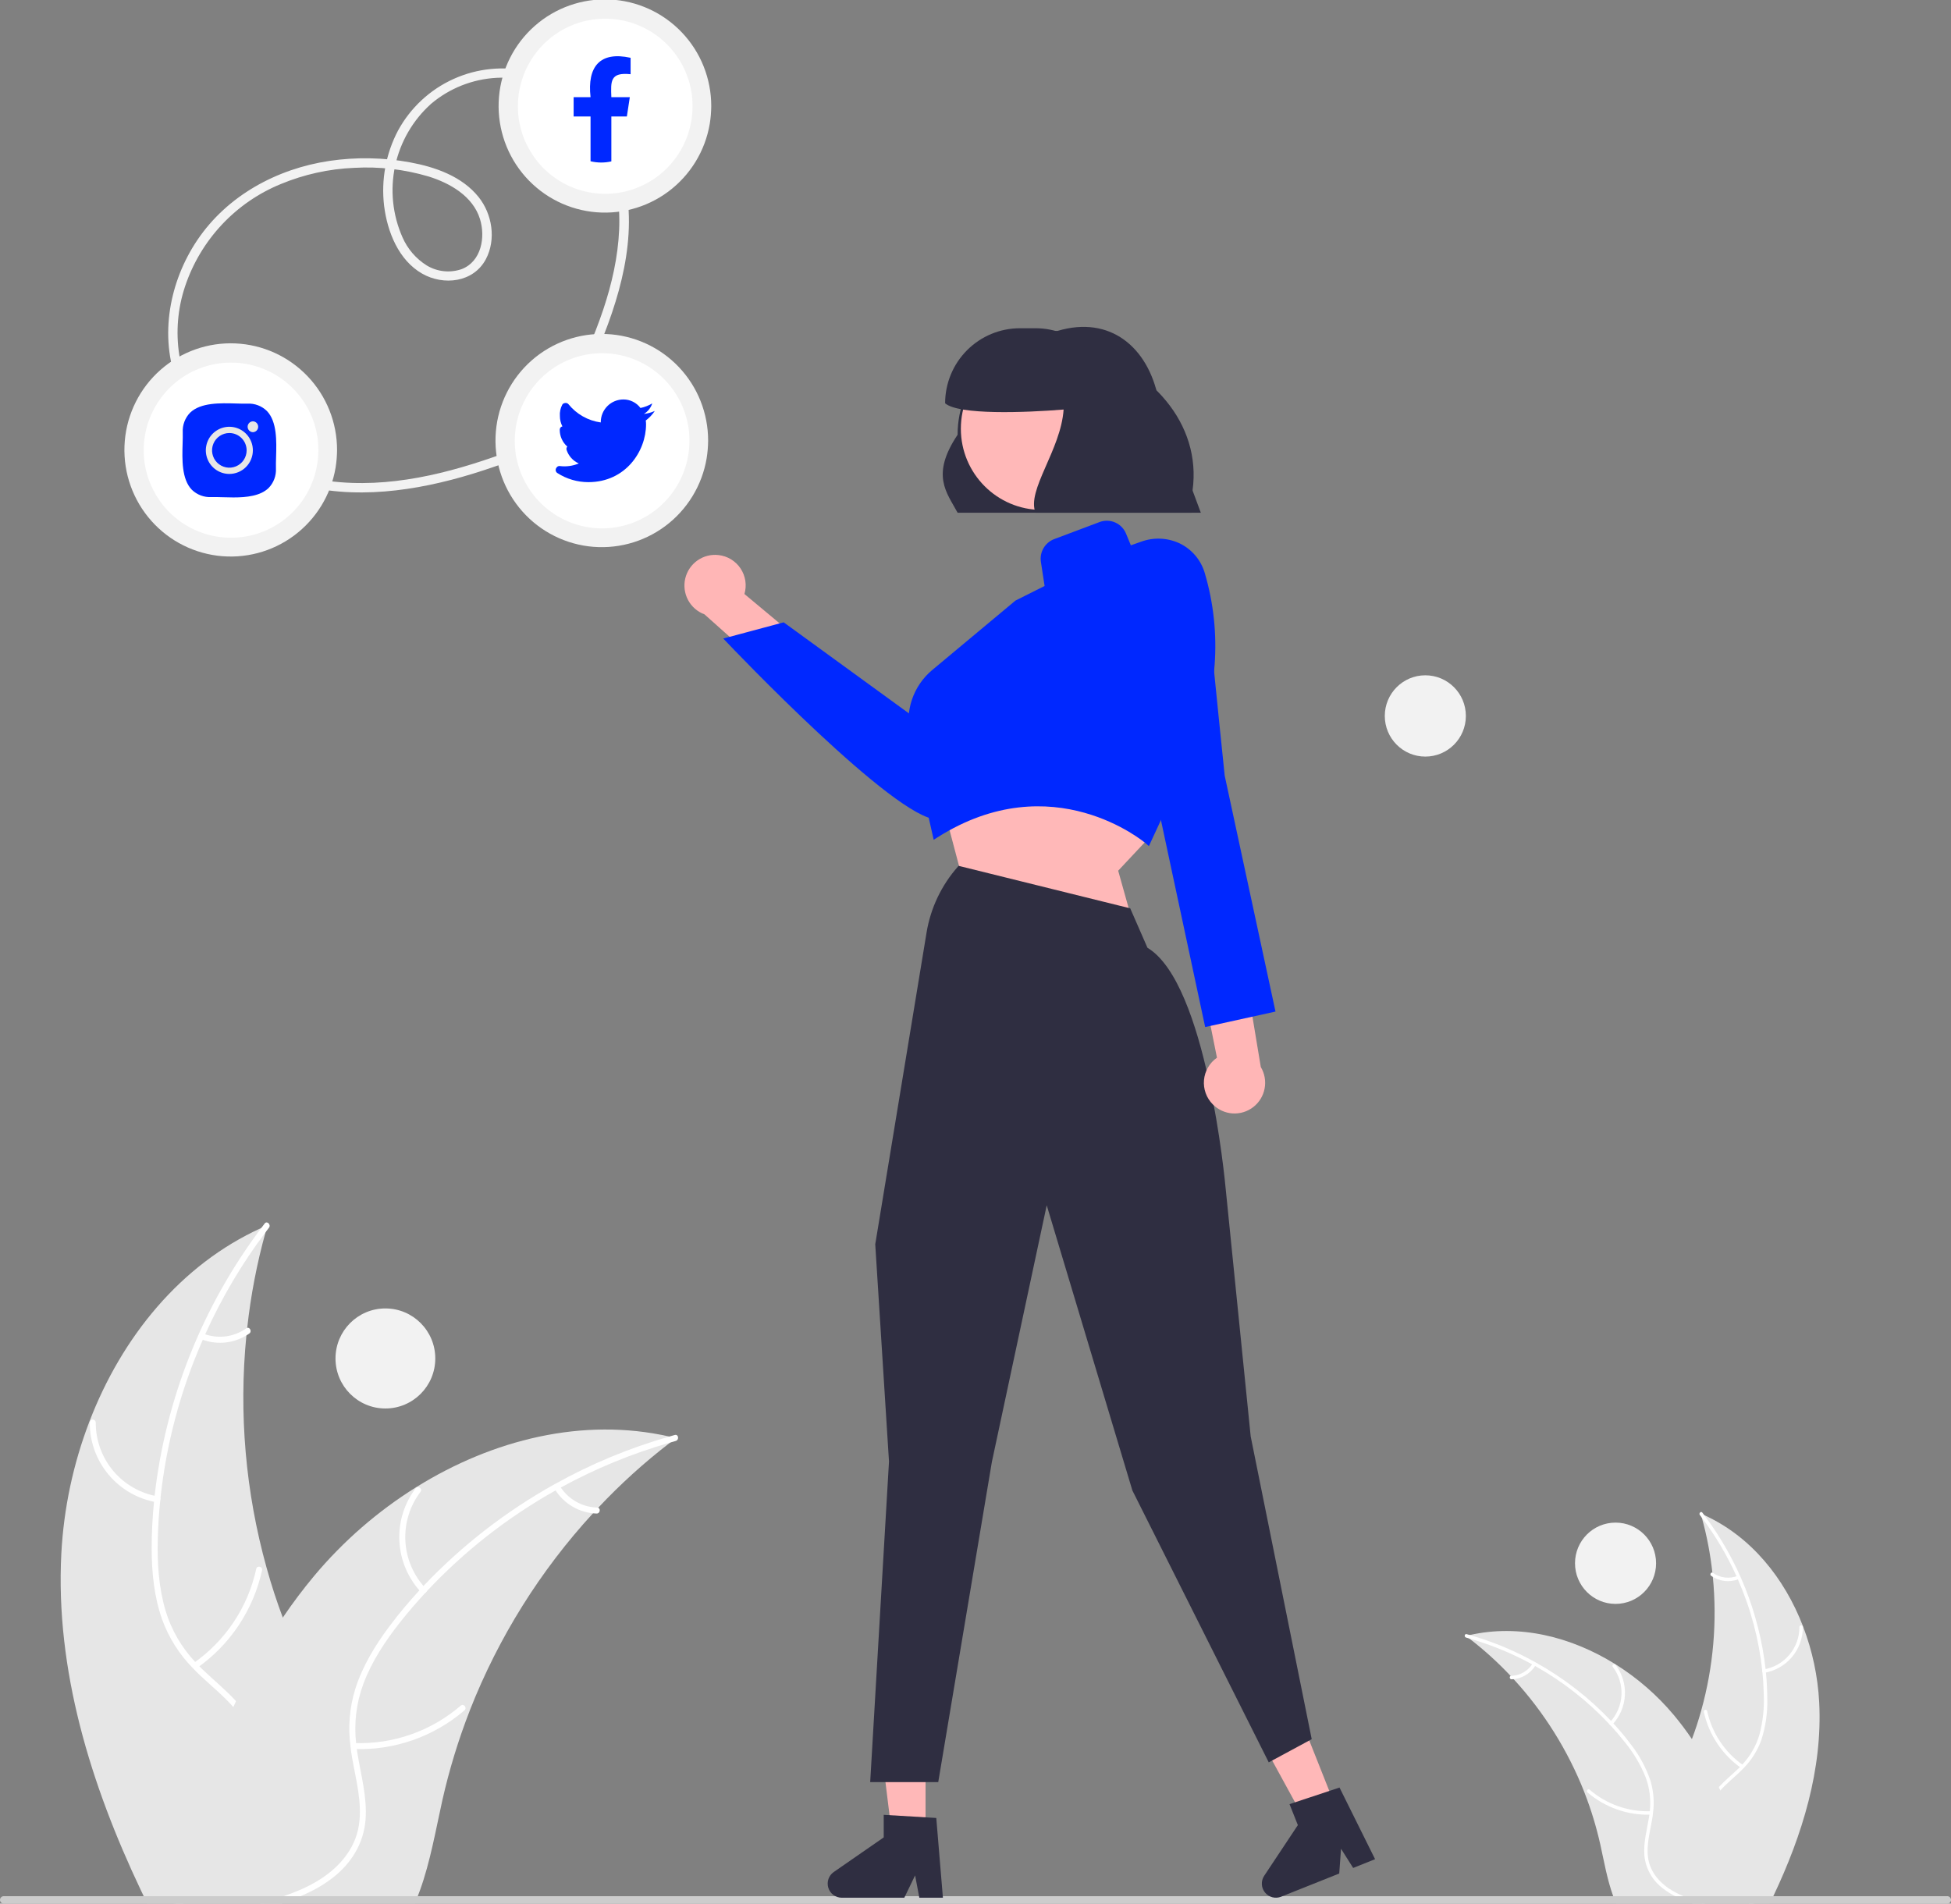 <svg width="248" height="242" viewBox="0 0 248 242" fill="none" xmlns="http://www.w3.org/2000/svg">
<rect x="0" y="0" width="248" height="242" fill="#808080" stroke="none"/>
<g clip-path="url(#clip0_181_3165)">
<path d="M210.972 235.739C211.547 237.901 213.057 239.702 214.88 241.013C215.177 241.228 215.483 241.427 215.792 241.613C215.887 241.669 215.982 241.729 216.081 241.78C216.188 241.844 216.295 241.904 216.402 241.959H224.976C225.13 241.645 225.281 241.327 225.432 241.013C229.106 233.27 231.686 224.916 231.246 216.406C231.072 213.105 230.38 209.852 229.197 206.767C226.843 200.618 222.546 195.296 216.636 192.617C216.489 192.549 216.335 192.482 216.184 192.418C216.232 192.589 216.279 192.756 216.327 192.927C216.961 195.217 217.409 197.556 217.667 199.919C217.69 200.101 217.71 200.284 217.726 200.471C218.289 206.17 217.789 211.924 216.252 217.439C216.248 217.451 216.244 217.467 216.24 217.479C215.903 218.699 215.512 219.901 215.066 221.084C214.718 222.018 214.341 222.94 213.929 223.846C212.209 227.65 209.902 231.704 210.972 235.739Z" fill="#E6E6E6"/>
<path d="M216.077 192.597C216.16 192.708 216.244 192.816 216.327 192.927C218.068 195.241 219.546 197.742 220.735 200.384C220.798 200.515 220.857 200.646 220.909 200.781C222.537 204.47 223.583 208.391 224.009 212.403C224.013 212.431 224.016 212.459 224.017 212.487C224.116 213.425 224.175 214.371 224.199 215.317C224.287 217.09 224.096 218.866 223.632 220.579C223.209 221.978 222.468 223.26 221.468 224.323C221.369 224.431 221.27 224.538 221.163 224.641C221.083 224.725 220.996 224.808 220.913 224.888C220.112 225.655 219.236 226.366 218.483 227.189C218.138 227.558 217.826 227.957 217.552 228.382C217.114 229.093 216.83 229.889 216.721 230.718C216.612 231.547 216.679 232.39 216.918 233.191C217.457 235.202 218.689 236.899 219.95 238.517C220.58 239.328 221.23 240.147 221.793 241.013C221.999 241.323 222.189 241.637 222.364 241.959H222.863C222.697 241.637 222.514 241.323 222.316 241.013C220.869 238.728 218.812 236.764 217.746 234.248C217.025 232.551 216.806 230.627 217.718 228.962C217.985 228.478 218.309 228.027 218.681 227.618C219.407 226.796 220.275 226.092 221.064 225.349C221.262 225.162 221.456 224.971 221.642 224.772C222.63 223.766 223.392 222.56 223.878 221.235C224.428 219.552 224.688 217.787 224.647 216.016C224.647 214.887 224.587 213.751 224.476 212.622C224.464 212.479 224.449 212.332 224.433 212.185C223.622 205.081 220.93 198.325 216.636 192.617C216.557 192.506 216.474 192.398 216.39 192.291C216.22 192.068 215.907 192.378 216.077 192.597Z" fill="white"/>
<path d="M224.273 212.659C225.646 212.428 226.892 211.715 227.789 210.647C228.686 209.58 229.175 208.227 229.17 206.831C229.169 206.774 229.146 206.72 229.106 206.68C229.066 206.639 229.012 206.616 228.955 206.615C228.899 206.613 228.844 206.634 228.802 206.673C228.76 206.712 228.735 206.765 228.732 206.822C228.74 208.122 228.284 209.382 227.446 210.374C226.609 211.366 225.445 212.026 224.166 212.234C223.888 212.279 223.996 212.705 224.273 212.659V212.659Z" fill="white"/>
<path d="M221.578 224.403C219.245 222.768 217.613 220.312 217.006 217.524C216.947 217.248 216.522 217.355 216.582 217.631C217.219 220.531 218.923 223.084 221.354 224.78C221.585 224.942 221.809 224.564 221.578 224.403V224.403Z" fill="white"/>
<path d="M220.866 200.337C220.353 200.538 219.799 200.607 219.253 200.54C218.707 200.472 218.186 200.27 217.737 199.951C217.507 199.787 217.284 200.165 217.513 200.328C218.01 200.678 218.586 200.901 219.189 200.977C219.792 201.053 220.405 200.979 220.973 200.763C221.028 200.747 221.075 200.71 221.105 200.661C221.134 200.611 221.144 200.553 221.132 200.496C221.117 200.44 221.081 200.392 221.031 200.362C220.982 200.332 220.922 200.323 220.866 200.337Z" fill="white"/>
<path d="M186.341 207.967C186.48 208.075 186.623 208.182 186.761 208.293C188.643 209.737 190.405 211.333 192.029 213.063C192.156 213.194 192.283 213.329 192.406 213.464L192.41 213.468C196.261 217.661 199.306 222.531 201.392 227.833L201.403 227.869C201.407 227.881 201.411 227.889 201.415 227.901C202.242 230.023 202.908 232.205 203.409 234.427C203.893 236.597 204.289 238.923 205.046 241.013C205.161 241.335 205.288 241.653 205.423 241.959H223.045C222.986 241.645 222.923 241.327 222.859 241.013C221.963 236.408 220.562 231.915 218.681 227.618C218.618 227.475 218.555 227.332 218.483 227.189C217.513 225.066 216.371 223.025 215.07 221.088C215.07 221.087 215.07 221.087 215.07 221.086C215.07 221.086 215.07 221.085 215.069 221.085C215.069 221.085 215.068 221.084 215.068 221.084C215.068 221.084 215.067 221.084 215.066 221.084C214.352 220.027 213.585 219.007 212.767 218.027C210.648 215.498 208.144 213.32 205.347 211.572C205.331 211.561 205.312 211.553 205.296 211.541C199.731 208.079 193.135 206.429 186.829 207.856H186.825C186.662 207.892 186.504 207.928 186.341 207.967Z" fill="#E6E6E6"/>
<path d="M186.361 208.178C186.496 208.214 186.631 208.254 186.761 208.293C189.539 209.089 192.221 210.192 194.756 211.58C194.883 211.648 195.01 211.719 195.137 211.791C198.641 213.752 201.822 216.245 204.566 219.18C204.569 219.182 204.57 219.185 204.57 219.188C204.602 219.22 204.638 219.256 204.666 219.287C205.3 219.971 205.91 220.682 206.489 221.414C207.621 222.777 208.533 224.31 209.192 225.957C209.696 227.329 209.874 228.8 209.711 230.254C209.7 230.401 209.68 230.544 209.66 230.691C209.644 230.806 209.628 230.921 209.608 231.041C209.347 232.635 208.895 234.232 209.022 235.858C209.099 236.691 209.351 237.498 209.762 238.226C210.172 238.955 210.732 239.587 211.404 240.083C211.861 240.437 212.349 240.749 212.863 241.013C213.597 241.393 214.362 241.709 215.15 241.959H216.707C216.497 241.9 216.291 241.84 216.081 241.78C215.336 241.569 214.604 241.313 213.889 241.013C213.481 240.842 213.084 240.646 212.7 240.425C211.107 239.507 209.779 238.1 209.501 236.22C209.26 234.574 209.727 232.929 210.005 231.319C210.052 231.041 210.096 230.766 210.12 230.492C210.309 229.098 210.194 227.68 209.783 226.335C209.212 224.657 208.36 223.089 207.262 221.7C206.583 220.796 205.858 219.927 205.09 219.097C204.995 218.989 204.895 218.882 204.792 218.775C201.99 215.818 198.754 213.308 195.196 211.33H195.192C192.547 209.853 189.741 208.688 186.829 207.856H186.825C186.694 207.816 186.559 207.777 186.428 207.741C186.155 207.669 186.091 208.102 186.361 208.178Z" fill="white"/>
<path d="M204.949 219.247C205.907 218.234 206.473 216.912 206.549 215.518C206.624 214.124 206.203 212.749 205.36 211.638C205.189 211.413 204.833 211.67 205.005 211.894C205.791 212.928 206.184 214.209 206.111 215.507C206.038 216.805 205.505 218.034 204.608 218.972C204.413 219.176 204.756 219.45 204.949 219.247Z" fill="white"/>
<path d="M209.849 230.251C207.005 230.354 204.227 229.378 202.068 227.518C201.854 227.334 201.58 227.676 201.794 227.86C204.043 229.792 206.936 230.801 209.896 230.688C210.178 230.677 210.129 230.24 209.849 230.251Z" fill="white"/>
<path d="M194.831 211.466C194.542 211.935 194.141 212.325 193.664 212.601C193.188 212.877 192.651 213.03 192.101 213.046C191.818 213.054 191.867 213.49 192.148 213.483C192.755 213.462 193.348 213.292 193.876 212.989C194.403 212.685 194.848 212.257 195.172 211.741C195.206 211.695 195.222 211.637 195.216 211.58C195.21 211.523 195.182 211.47 195.138 211.432C195.093 211.396 195.035 211.379 194.978 211.385C194.92 211.392 194.867 211.421 194.831 211.466Z" fill="white"/>
<path d="M43.073 231.136C42.073 234.898 39.445 238.031 36.272 240.313C35.755 240.687 35.224 241.032 34.686 241.358C34.521 241.454 34.355 241.558 34.183 241.648C33.996 241.759 33.81 241.862 33.624 241.959H18.706C18.438 241.413 18.175 240.86 17.913 240.313C11.52 226.841 7.03 212.304 7.796 197.498C8.1 191.754 9.303 186.095 11.361 180.727C15.458 170.028 22.934 160.768 33.217 156.106C33.472 155.989 33.741 155.871 34.003 155.761C33.921 156.058 33.838 156.348 33.755 156.646C32.652 160.631 31.872 164.699 31.424 168.811C31.383 169.129 31.348 169.447 31.321 169.772C30.341 179.688 31.211 189.699 33.886 199.296C33.893 199.316 33.9 199.344 33.907 199.365C34.493 201.488 35.174 203.579 35.948 205.637C36.555 207.263 37.21 208.867 37.928 210.444C40.921 217.062 44.935 224.116 43.073 231.136Z" fill="#E6E6E6"/>
<path d="M34.19 156.072C34.045 156.266 33.9 156.452 33.755 156.646C30.726 160.671 28.154 165.023 26.086 169.62C25.976 169.848 25.872 170.076 25.783 170.311C22.949 176.731 21.13 183.553 20.389 190.533C20.381 190.581 20.377 190.63 20.376 190.679C20.203 192.311 20.1 193.957 20.058 195.603C19.976 198.68 20.169 201.799 21.044 204.759C21.78 207.194 23.069 209.424 24.81 211.274C24.983 211.461 25.155 211.647 25.341 211.827C25.479 211.972 25.631 212.118 25.776 212.256C27.169 213.591 28.693 214.829 30.003 216.26C30.604 216.902 31.146 217.596 31.624 218.335C33.231 220.859 33.5 223.84 32.728 226.703C31.79 230.202 29.645 233.155 27.452 235.97C26.355 237.381 25.224 238.806 24.245 240.313C23.886 240.853 23.555 241.399 23.252 241.959H22.383C22.672 241.399 22.989 240.853 23.334 240.313C25.852 236.337 29.431 232.92 31.286 228.543C32.541 225.59 32.921 222.242 31.334 219.345C30.869 218.502 30.307 217.717 29.659 217.007C28.396 215.575 26.886 214.351 25.514 213.058C25.169 212.733 24.831 212.401 24.507 212.055C22.788 210.305 21.462 208.206 20.617 205.9C19.589 203.003 19.279 199.877 19.279 196.82C19.279 194.856 19.382 192.878 19.576 190.914C19.596 190.665 19.624 190.409 19.651 190.153C21.062 177.793 25.746 166.038 33.217 156.106C33.355 155.913 33.5 155.726 33.645 155.539C33.941 155.152 34.486 155.691 34.19 156.072Z" fill="white"/>
<path d="M19.93 190.979C17.541 190.577 15.373 189.336 13.812 187.479C12.251 185.621 11.4 183.268 11.409 180.839C11.411 180.74 11.45 180.645 11.52 180.575C11.589 180.504 11.684 180.464 11.782 180.462C11.881 180.459 11.977 180.496 12.049 180.563C12.122 180.63 12.166 180.723 12.171 180.822C12.158 183.084 12.951 185.276 14.408 187.003C15.865 188.729 17.89 189.877 20.116 190.238C20.6 190.318 20.411 191.058 19.93 190.979Z" fill="white"/>
<path d="M24.619 211.413C28.677 208.568 31.517 204.294 32.573 199.443C32.677 198.962 33.416 199.15 33.311 199.63C32.204 204.676 29.239 209.118 25.009 212.069C24.606 212.35 24.218 211.692 24.619 211.413L24.619 211.413Z" fill="white"/>
<path d="M25.858 169.539C26.75 169.888 27.714 170.009 28.664 169.892C29.614 169.774 30.521 169.422 31.302 168.867C31.701 168.581 32.089 169.239 31.692 169.523C30.827 170.132 29.825 170.52 28.776 170.652C27.726 170.784 26.66 170.656 25.672 170.28C25.575 170.252 25.493 170.189 25.442 170.103C25.391 170.016 25.374 169.914 25.395 169.816C25.421 169.718 25.483 169.634 25.57 169.582C25.656 169.53 25.76 169.515 25.858 169.539Z" fill="white"/>
<path d="M85.929 182.815C85.687 183.002 85.439 183.189 85.198 183.382C81.923 185.895 78.858 188.671 76.032 191.681C75.811 191.91 75.591 192.145 75.377 192.38L75.37 192.387C68.669 199.681 63.371 208.155 59.742 217.38L59.721 217.443C59.714 217.463 59.707 217.477 59.7 217.498C58.262 221.191 57.103 224.987 56.231 228.854C55.39 232.63 54.7 236.676 53.383 240.313C53.183 240.873 52.962 241.427 52.728 241.959H22.065C22.169 241.413 22.279 240.86 22.389 240.313C24.031 232.298 26.334 224.393 29.659 217.007C29.769 216.758 29.879 216.509 30.003 216.26C31.692 212.566 33.678 209.016 35.941 205.644C35.941 205.643 35.941 205.642 35.942 205.642C35.942 205.641 35.943 205.64 35.943 205.639C35.944 205.639 35.945 205.638 35.946 205.638C35.947 205.638 35.947 205.637 35.948 205.637C37.191 203.798 38.526 202.023 39.948 200.319C43.637 195.919 47.994 192.128 52.859 189.088C52.887 189.067 52.921 189.053 52.949 189.033C62.632 183.009 74.108 180.139 85.08 182.622H85.087C85.37 182.684 85.646 182.746 85.929 182.815Z" fill="#E6E6E6"/>
<path d="M85.894 183.182C85.66 183.244 85.425 183.313 85.198 183.382C80.364 184.767 75.699 186.685 71.287 189.102C71.066 189.219 70.846 189.344 70.625 189.468C64.528 192.881 58.994 197.217 54.218 202.325C54.214 202.328 54.212 202.333 54.211 202.339C54.156 202.394 54.093 202.456 54.045 202.511C52.942 203.701 51.88 204.939 50.873 206.211C48.969 208.618 47.245 211.225 46.169 214.116C45.293 216.504 44.983 219.064 45.266 221.592C45.286 221.848 45.321 222.097 45.355 222.353C45.383 222.553 45.411 222.754 45.445 222.961C45.9 225.735 46.687 228.515 46.466 231.343C46.231 234.331 44.659 236.876 42.321 238.695C41.526 239.311 40.676 239.853 39.783 240.313C38.505 240.974 37.174 241.524 35.803 241.959H33.093C33.459 241.855 33.817 241.752 34.183 241.648C35.48 241.281 36.753 240.835 37.997 240.313C38.707 240.015 39.398 239.674 40.066 239.29C42.838 237.692 45.148 235.244 45.631 231.973C46.052 229.11 45.238 226.246 44.755 223.446C44.673 222.961 44.597 222.484 44.555 222.007C44.226 219.582 44.426 217.113 45.142 214.773C46.059 211.834 47.687 209.158 49.528 206.709C50.71 205.136 51.971 203.624 53.307 202.179C53.473 201.993 53.645 201.806 53.825 201.619C58.701 196.475 64.331 192.107 70.522 188.666H70.528C75.131 186.097 80.014 184.068 85.08 182.622H85.087C85.315 182.552 85.549 182.483 85.777 182.421C86.253 182.297 86.363 183.05 85.894 183.182Z" fill="white"/>
<path d="M53.552 202.442C51.886 200.679 50.9 198.379 50.769 195.953C50.638 193.528 51.371 191.135 52.837 189.201C53.135 188.811 53.754 189.257 53.455 189.648C52.087 191.446 51.404 193.675 51.531 195.933C51.657 198.192 52.584 200.33 54.145 201.963C54.484 202.318 53.889 202.795 53.552 202.442Z" fill="white"/>
<path d="M45.027 221.588C49.975 221.767 54.809 220.069 58.565 216.833C58.937 216.512 59.414 217.107 59.042 217.428C55.128 220.788 50.094 222.545 44.945 222.347C44.454 222.328 44.539 221.569 45.027 221.588Z" fill="white"/>
<path d="M71.158 188.902C71.66 189.719 72.358 190.398 73.187 190.878C74.016 191.358 74.951 191.624 75.908 191.652C76.399 191.665 76.313 192.425 75.826 192.412C74.769 192.376 73.737 192.081 72.819 191.552C71.902 191.024 71.128 190.279 70.564 189.381C70.504 189.301 70.477 189.201 70.487 189.101C70.498 189.001 70.546 188.909 70.622 188.844C70.701 188.781 70.802 188.752 70.902 188.763C71.002 188.774 71.094 188.824 71.158 188.902L71.158 188.902Z" fill="white"/>
<path d="M248 241.527C248 241.589 247.988 241.651 247.964 241.708C247.941 241.766 247.906 241.818 247.862 241.862C247.818 241.906 247.766 241.941 247.709 241.964C247.652 241.988 247.59 242 247.528 242H0.472C0.347 242 0.227 241.95 0.138 241.861C0.05 241.773 0 241.652 0 241.527C0 241.402 0.05 241.281 0.138 241.193C0.227 241.104 0.347 241.054 0.472 241.054H247.528C247.59 241.054 247.652 241.066 247.709 241.09C247.766 241.113 247.818 241.148 247.862 241.192C247.906 241.236 247.941 241.288 247.964 241.346C247.988 241.403 248 241.465 248 241.527Z" fill="#CCCCCC"/>
<path d="M152.641 65.179H121.724C120.349 62.613 118.272 60.424 121.724 55.27C121.724 51.848 123.048 48.559 125.417 46.097C127.787 43.635 131.017 42.191 134.427 42.068C141.115 40.064 145.931 44.134 147.24 50.654L152.641 65.179Z" fill="#2F2E41"/>
<path d="M91.341 70.564C91.903 70.626 92.445 70.811 92.928 71.106C93.412 71.4 93.825 71.798 94.138 72.27C94.451 72.742 94.658 73.277 94.743 73.838C94.828 74.398 94.789 74.971 94.629 75.515L118.624 95.527L111.957 98.102L89.548 78.099C88.655 77.769 87.913 77.123 87.463 76.281C87.013 75.439 86.886 74.462 87.107 73.533C87.328 72.604 87.881 71.789 88.662 71.242C89.442 70.694 90.395 70.453 91.341 70.564Z" fill="#FFB6B6"/>
<path d="M119.135 104.168C113.818 104.17 93.074 82.372 92.169 81.418L91.939 81.175L99.618 79.115L118.039 92.51L124.754 81.113C125.497 79.857 126.608 78.861 127.937 78.263C129.266 77.664 130.747 77.492 132.177 77.771C133.442 78.019 134.616 78.61 135.57 79.48C136.524 80.35 137.222 81.466 137.587 82.706C137.953 83.946 137.973 85.263 137.644 86.513C137.315 87.764 136.651 88.9 135.723 89.798L123.022 102.093C122.045 103.036 120.857 103.729 119.556 104.113C119.419 104.151 119.277 104.17 119.135 104.168Z" fill="#0028FF"/>
<path d="M119.544 101.15L122.12 110.889L143.525 115.643L142.137 110.69L146.127 106.429L141.741 99.163L119.544 101.15Z" fill="#FFB8B8"/>
<path d="M117.65 233.983H113.469L111.479 217.809H117.65V233.983Z" fill="#FFB8B8"/>
<path d="M119.858 241.249H116.859L116.323 238.41L114.952 241.249H106.998C106.617 241.249 106.246 241.127 105.939 240.9C105.632 240.674 105.405 240.355 105.291 239.99C105.178 239.625 105.184 239.233 105.308 238.871C105.432 238.51 105.669 238.198 105.982 237.981L112.334 233.582V230.711L119.015 231.111L119.858 241.249Z" fill="#2F2E41"/>
<path d="M170.063 230.421L166.178 231.972L158.363 217.682L164.097 215.393L170.063 230.421Z" fill="#FFB8B8"/>
<path d="M174.793 236.353L172.007 237.465L170.463 235.026L170.236 238.172L162.846 241.122C162.492 241.263 162.102 241.287 161.733 241.191C161.364 241.094 161.035 240.882 160.795 240.585C160.555 240.288 160.416 239.922 160.399 239.54C160.381 239.158 160.485 238.78 160.697 238.462L164.976 232.019L163.917 229.352L170.272 227.246L174.793 236.353Z" fill="#2F2E41"/>
<path d="M146.041 107.56L145.643 107.214C145.527 107.113 133.793 97.188 119.161 106.455L118.687 106.755L115.69 93.533C115.341 92.012 115.421 90.425 115.919 88.947C116.418 87.469 117.316 86.159 118.514 85.164L129.078 76.35L132.783 74.493L132.313 71.427C132.222 70.824 132.34 70.208 132.648 69.682C132.955 69.156 133.433 68.751 134.001 68.535L139.758 66.37C140.402 66.125 141.116 66.141 141.747 66.417C142.378 66.692 142.877 67.204 143.137 67.843L143.748 69.324L145.054 68.863C145.846 68.573 146.688 68.443 147.53 68.481C148.373 68.519 149.199 68.723 149.963 69.083C150.728 69.455 151.407 69.984 151.956 70.636C152.505 71.288 152.911 72.048 153.149 72.868C155.395 80.484 154.792 88.661 151.455 95.865L146.041 107.56Z" fill="#0028FF"/>
<path d="M119.264 226.553H110.613L113.004 185.8L111.256 158.178L111.26 158.156L117.778 118.559C118.291 115.437 119.676 112.525 121.774 110.161L121.853 110.071L143.667 115.473L145.86 120.488C153.349 124.955 155.714 150.141 155.811 151.214L158.982 182.612L166.738 221.094L161.276 224.042L161.185 223.86L143.942 189.479L133.053 153.221L126.08 185.854L119.264 226.553Z" fill="#2F2E41"/>
<path d="M154.155 140.385C153.756 139.983 153.45 139.498 153.258 138.965C153.066 138.431 152.993 137.862 153.045 137.297C153.096 136.732 153.27 136.186 153.555 135.696C153.84 135.206 154.228 134.784 154.693 134.461L148.533 103.782L155.335 105.972L160.266 135.646C160.756 136.465 160.929 137.436 160.752 138.374C160.576 139.313 160.063 140.153 159.309 140.738C158.556 141.322 157.615 141.608 156.665 141.544C155.715 141.479 154.822 141.066 154.155 140.385V140.385Z" fill="#FFB6B6"/>
<path d="M145.06 75.475L149.28 72.281C149.28 72.281 153.003 72.016 153.663 78.749C154.322 85.482 155.676 98.603 155.676 98.603L162.134 128.597L153.194 130.565L146.277 98.196L142.128 88.583L145.06 75.475Z" fill="#0028FF"/>
<path d="M132.435 64.826C138.122 64.826 142.732 60.203 142.732 54.501C142.732 48.798 138.122 44.176 132.435 44.176C126.749 44.176 122.139 48.798 122.139 54.501C122.139 60.203 126.749 64.826 132.435 64.826Z" fill="#FFB8B8"/>
<path d="M138.315 44.479C136.537 42.714 134.135 41.725 131.633 41.728H129.651C127.128 41.728 124.709 42.733 122.925 44.522C121.141 46.311 120.138 48.738 120.138 51.268V51.268C121.869 52.772 130.249 52.463 135.201 52.063C134.846 57.235 130.464 62.318 131.633 65.179H151.452V63.192C153.149 54.459 146.813 47.175 138.315 44.479Z" fill="#2F2E41"/>
<path d="M48.989 179.055C52.492 179.055 55.331 176.208 55.331 172.696C55.331 169.183 52.492 166.336 48.989 166.336C45.486 166.336 42.647 169.183 42.647 172.696C42.647 176.208 45.486 179.055 48.989 179.055Z" fill="#F2F2F2"/>
<path d="M205.359 203.897C208.205 203.897 210.512 201.584 210.512 198.73C210.512 195.876 208.205 193.563 205.359 193.563C202.513 193.563 200.206 195.876 200.206 198.73C200.206 201.584 202.513 203.897 205.359 203.897Z" fill="#F2F2F2"/>
<path d="M181.18 96.182C184.026 96.182 186.333 93.869 186.333 91.015C186.333 88.161 184.026 85.848 181.18 85.848C178.334 85.848 176.027 88.161 176.027 91.015C176.027 93.869 178.334 96.182 181.18 96.182Z" fill="#F2F2F2"/>
<path d="M75.683 45.206C78.723 38.147 81.179 30.146 79.275 22.441C77.785 16.411 73.515 10.63 67.267 9.089C64.052 8.344 60.682 8.674 57.672 10.03C54.662 11.385 52.177 13.691 50.596 16.596C49.047 19.534 48.43 22.877 48.827 26.177C49.235 29.454 50.657 33.063 53.653 34.781C56.388 36.349 60.201 35.913 61.767 32.938C63.083 30.436 62.571 27.222 60.843 25.057C58.734 22.416 55.322 21.226 52.11 20.637C48.734 20.015 45.279 19.953 41.883 20.454C35.203 21.447 28.889 24.856 25.069 30.54C21.54 35.792 20.21 42.752 22.559 48.753C24.9 54.735 30.267 58.961 36.201 61.044C43.481 63.6 51.48 62.689 58.758 60.62C60.675 60.075 62.565 59.444 64.437 58.762C65.15 58.502 64.842 57.349 64.121 57.612C57.028 60.197 49.419 62.127 41.826 61.154C35.962 60.403 30.186 57.624 26.399 52.998C24.541 50.742 23.299 48.04 22.794 45.157C22.332 42.217 22.584 39.209 23.531 36.388C24.509 33.471 26.103 30.801 28.203 28.558C30.304 26.316 32.862 24.554 35.704 23.393C38.668 22.165 41.824 21.469 45.028 21.337C48.216 21.156 51.41 21.527 54.472 22.433C57.202 23.281 60.108 24.936 61.011 27.84C61.731 30.154 61.19 33.235 58.694 34.209C57.966 34.463 57.191 34.554 56.423 34.475C55.656 34.396 54.915 34.149 54.254 33.752C52.883 32.896 51.804 31.643 51.158 30.16C49.899 27.311 49.573 24.135 50.226 21.088C50.879 18.042 52.477 15.281 54.792 13.202C57.139 11.216 60.069 10.054 63.136 9.892C66.103 9.737 69.034 10.599 71.448 12.335C73.808 14.092 75.674 16.431 76.865 19.125C79.835 25.549 78.856 32.868 76.676 39.372C76.081 41.146 75.396 42.887 74.657 44.604C74.357 45.302 75.381 45.91 75.683 45.206Z" fill="#F2F2F2"/>
<path d="M76.537 68.359C83.323 68.359 88.825 62.842 88.825 56.037C88.825 49.232 83.323 43.716 76.537 43.716C69.751 43.716 64.249 49.232 64.249 56.037C64.249 62.842 69.751 68.359 76.537 68.359Z" fill="white"/>
<path d="M87.636 56.037C87.635 58.333 86.927 60.572 85.609 62.448C84.29 64.324 82.426 65.746 80.27 66.519C78.115 67.291 75.774 67.377 73.568 66.764C71.362 66.151 69.399 64.869 67.948 63.094C67.616 62.686 67.313 62.255 67.043 61.804C66.76 61.33 66.508 60.839 66.287 60.334C66.062 59.78 65.88 59.211 65.741 58.629C65.605 58.097 65.517 57.554 65.476 57.007C65.278 54.702 65.799 52.393 66.967 50.398C68.135 48.404 69.892 46.823 71.995 45.873C73.558 45.172 75.261 44.843 76.971 44.911C78.682 44.979 80.354 45.442 81.856 46.264C83.359 47.087 84.652 48.246 85.634 49.652C86.617 51.058 87.262 52.672 87.519 54.369C87.544 54.524 87.545 54.531 87.552 54.591C87.57 54.749 87.586 54.908 87.598 55.068C87.623 55.391 87.634 55.714 87.636 56.037C87.644 57.572 90.022 57.575 90.014 56.037C90.022 52.54 88.682 49.175 86.274 46.645C83.865 44.116 80.575 42.618 77.09 42.465C73.606 42.312 70.198 43.515 67.577 45.823C64.957 48.132 63.328 51.366 63.032 54.851C62.735 58.336 63.792 61.8 65.984 64.521C68.175 67.242 71.331 69.008 74.79 69.45C78.25 69.891 81.746 68.975 84.548 66.892C87.35 64.809 89.24 61.721 89.823 58.273C89.942 57.533 90.006 56.786 90.014 56.037C90.022 54.502 87.644 54.501 87.636 56.037Z" fill="#F2F2F2"/>
<path d="M81.855 52.624L81.854 52.621C82.355 52.318 82.73 51.844 82.909 51.285C82.446 51.56 81.941 51.756 81.414 51.865C81.161 51.527 80.833 51.253 80.455 51.065C80.078 50.877 79.662 50.78 79.24 50.782C78.478 50.782 77.747 51.085 77.208 51.626C76.669 52.166 76.367 52.9 76.367 53.664L76.367 53.704C74.758 53.483 73.293 52.657 72.269 51.394C72.21 51.322 72.132 51.27 72.044 51.243C71.956 51.217 71.862 51.218 71.774 51.245C71.714 51.253 71.656 51.275 71.604 51.308C71.553 51.341 71.51 51.386 71.477 51.438C71.238 51.887 71.132 52.395 71.172 52.902C71.172 53.356 71.28 53.804 71.489 54.207C71.394 54.225 71.309 54.276 71.247 54.35C71.186 54.425 71.153 54.518 71.153 54.614V54.646C71.152 55.049 71.237 55.447 71.403 55.815C71.569 56.182 71.811 56.509 72.113 56.775L72.103 56.786C72.055 56.84 72.022 56.906 72.008 56.976C71.993 57.046 71.997 57.119 72.019 57.188C72.141 57.569 72.343 57.921 72.611 58.219C72.878 58.517 73.206 58.755 73.572 58.917C72.807 59.239 71.971 59.353 71.148 59.245C71.07 59.236 70.99 59.249 70.918 59.285C70.847 59.32 70.787 59.374 70.746 59.443C70.731 59.459 70.718 59.477 70.706 59.496C70.674 59.547 70.651 59.604 70.641 59.663C70.63 59.723 70.631 59.784 70.644 59.843C70.657 59.902 70.681 59.958 70.716 60.008C70.75 60.058 70.794 60.1 70.845 60.133C72.022 60.892 73.393 61.295 74.793 61.293C79.541 61.293 82.122 57.342 82.122 53.945C82.122 53.781 82.11 53.618 82.086 53.456C82.534 53.121 82.922 52.711 83.233 52.245L83.234 52.244C82.795 52.438 82.331 52.566 81.855 52.624Z" fill="#0028FF"/>
<path d="M76.933 25.829C83.72 25.829 89.221 20.313 89.221 13.508C89.221 6.703 83.72 1.186 76.933 1.186C70.147 1.186 64.646 6.703 64.646 13.508C64.646 20.313 70.147 25.829 76.933 25.829Z" fill="white"/>
<path d="M88.032 13.508C88.032 15.803 87.324 18.042 86.005 19.919C84.687 21.795 82.822 23.217 80.667 23.989C78.511 24.762 76.17 24.847 73.965 24.234C71.759 23.621 69.796 22.34 68.344 20.565C68.012 20.157 67.71 19.726 67.439 19.274C67.157 18.801 66.904 18.31 66.683 17.805C66.459 17.251 66.276 16.681 66.137 16.1C66.001 15.568 65.913 15.025 65.873 14.477C65.674 12.173 66.195 9.864 67.363 7.869C68.531 5.874 70.288 4.293 72.391 3.344C73.954 2.643 75.657 2.313 77.368 2.381C79.078 2.449 80.75 2.912 82.253 3.735C83.755 4.557 85.048 5.716 86.031 7.122C87.013 8.528 87.658 10.143 87.916 11.84C87.941 11.994 87.941 12.001 87.948 12.061C87.967 12.22 87.982 12.379 87.995 12.538C88.02 12.861 88.03 13.184 88.032 13.508C88.04 15.042 90.419 15.045 90.41 13.508C90.419 10.011 89.079 6.645 86.67 4.116C84.261 1.586 80.971 0.088 77.487 -0.065C74.002 -0.218 70.594 0.985 67.974 3.294C65.354 5.602 63.725 8.837 63.428 12.321C63.131 15.806 64.189 19.271 66.38 21.991C68.572 24.712 71.727 26.478 75.187 26.92C78.647 27.362 82.143 26.445 84.944 24.363C87.746 22.279 89.636 19.191 90.22 15.743C90.339 15.004 90.403 14.257 90.41 13.508C90.419 11.973 88.04 11.971 88.032 13.508Z" fill="#F2F2F2"/>
<path d="M79.683 14.809L80.059 12.353H77.711C77.632 10.308 77.553 9.16 80.158 9.435V7.347C76.256 6.486 74.629 8.469 75.067 12.353H72.917V14.809H75.067V20.5C75.935 20.71 76.84 20.716 77.711 20.517V14.809H79.683Z" fill="#0028FF"/>
<path d="M29.369 69.551C36.155 69.551 41.656 64.035 41.656 57.23C41.656 50.425 36.155 44.908 29.369 44.908C22.582 44.908 17.081 50.425 17.081 57.23C17.081 64.035 22.582 69.551 29.369 69.551Z" fill="white"/>
<path d="M40.467 57.23C40.467 59.525 39.759 61.764 38.44 63.641C37.122 65.517 35.257 66.939 33.102 67.711C30.946 68.484 28.605 68.569 26.399 67.956C24.194 67.343 22.231 66.062 20.779 64.287C20.447 63.879 20.145 63.448 19.874 62.996C19.592 62.523 19.339 62.032 19.118 61.526C18.893 60.973 18.711 60.403 18.572 59.822C18.436 59.29 18.348 58.747 18.308 58.199C18.109 55.895 18.63 53.586 19.798 51.591C20.966 49.596 22.723 48.015 24.826 47.066C26.389 46.365 28.092 46.035 29.803 46.103C31.513 46.171 33.185 46.634 34.688 47.457C36.19 48.279 37.483 49.438 38.466 50.844C39.448 52.25 40.093 53.864 40.351 55.562C40.376 55.716 40.376 55.723 40.383 55.783C40.402 55.942 40.417 56.101 40.43 56.26C40.455 56.583 40.465 56.906 40.467 57.23C40.475 58.764 42.854 58.767 42.845 57.23C42.854 53.733 41.514 50.367 39.105 47.838C36.696 45.308 33.406 43.81 29.922 43.657C26.437 43.504 23.029 44.707 20.409 47.016C17.789 49.324 16.16 52.559 15.863 56.043C15.566 59.528 16.624 62.993 18.815 65.713C21.007 68.434 24.162 70.2 27.622 70.642C31.082 71.084 34.578 70.168 37.379 68.085C40.181 66.001 42.071 62.913 42.655 59.465C42.774 58.726 42.838 57.979 42.845 57.23C42.854 55.695 40.475 55.693 40.467 57.23Z" fill="#F2F2F2"/>
<path d="M29.662 63.236C29.197 63.236 28.739 63.222 28.304 63.209C27.779 63.193 27.284 63.179 26.862 63.191C26.407 63.215 25.952 63.145 25.526 62.985C25.099 62.824 24.71 62.577 24.384 62.259C23.079 60.91 23.153 58.409 23.212 56.4C23.228 55.874 23.242 55.377 23.23 54.954C23.206 54.498 23.276 54.042 23.436 53.614C23.596 53.187 23.842 52.797 24.16 52.469C25.505 51.161 27.999 51.236 30.003 51.294C30.528 51.31 31.023 51.325 31.445 51.312L31.456 51.312C31.909 51.289 32.362 51.36 32.786 51.52C33.211 51.681 33.598 51.927 33.923 52.244C35.227 53.593 35.154 56.094 35.094 58.103C35.079 58.63 35.064 59.127 35.076 59.549C35.1 60.005 35.03 60.461 34.87 60.889C34.711 61.317 34.464 61.707 34.147 62.034C33.094 63.058 31.337 63.236 29.662 63.236Z" fill="#0028FF"/>
<path d="M32.147 54.943C31.967 54.937 31.797 54.862 31.672 54.733C31.547 54.603 31.477 54.43 31.477 54.25C31.478 54.07 31.548 53.897 31.674 53.768C31.799 53.639 31.97 53.565 32.15 53.56C32.329 53.565 32.5 53.641 32.625 53.77C32.75 53.9 32.819 54.073 32.819 54.253C32.819 54.433 32.748 54.606 32.623 54.735C32.497 54.864 32.326 54.938 32.147 54.943Z" fill="#E6E6E6"/>
<path d="M29.153 60.25C28.562 60.25 27.984 60.074 27.492 59.745C27 59.415 26.617 58.947 26.391 58.399C26.165 57.851 26.105 57.249 26.221 56.667C26.336 56.085 26.621 55.551 27.039 55.132C27.457 54.712 27.99 54.427 28.57 54.311C29.15 54.196 29.751 54.255 30.297 54.482C30.844 54.709 31.311 55.093 31.639 55.586C31.968 56.079 32.143 56.659 32.143 57.252C32.142 58.047 31.827 58.809 31.267 59.371C30.706 59.933 29.946 60.249 29.153 60.25ZM29.153 55.048C28.719 55.048 28.294 55.178 27.933 55.42C27.571 55.662 27.29 56.006 27.123 56.409C26.957 56.811 26.913 57.254 26.998 57.682C27.083 58.109 27.292 58.502 27.6 58.81C27.907 59.118 28.298 59.328 28.725 59.413C29.151 59.498 29.593 59.454 29.994 59.287C30.396 59.121 30.739 58.838 30.98 58.476C31.222 58.114 31.35 57.688 31.35 57.252C31.35 56.668 31.118 56.108 30.706 55.695C30.294 55.282 29.736 55.049 29.153 55.048Z" fill="#E6E6E6"/>
</g>
<defs>
<clipPath id="clip0_181_3165">
<rect width="248" height="242" fill="white"/>
</clipPath>
</defs>
</svg>
